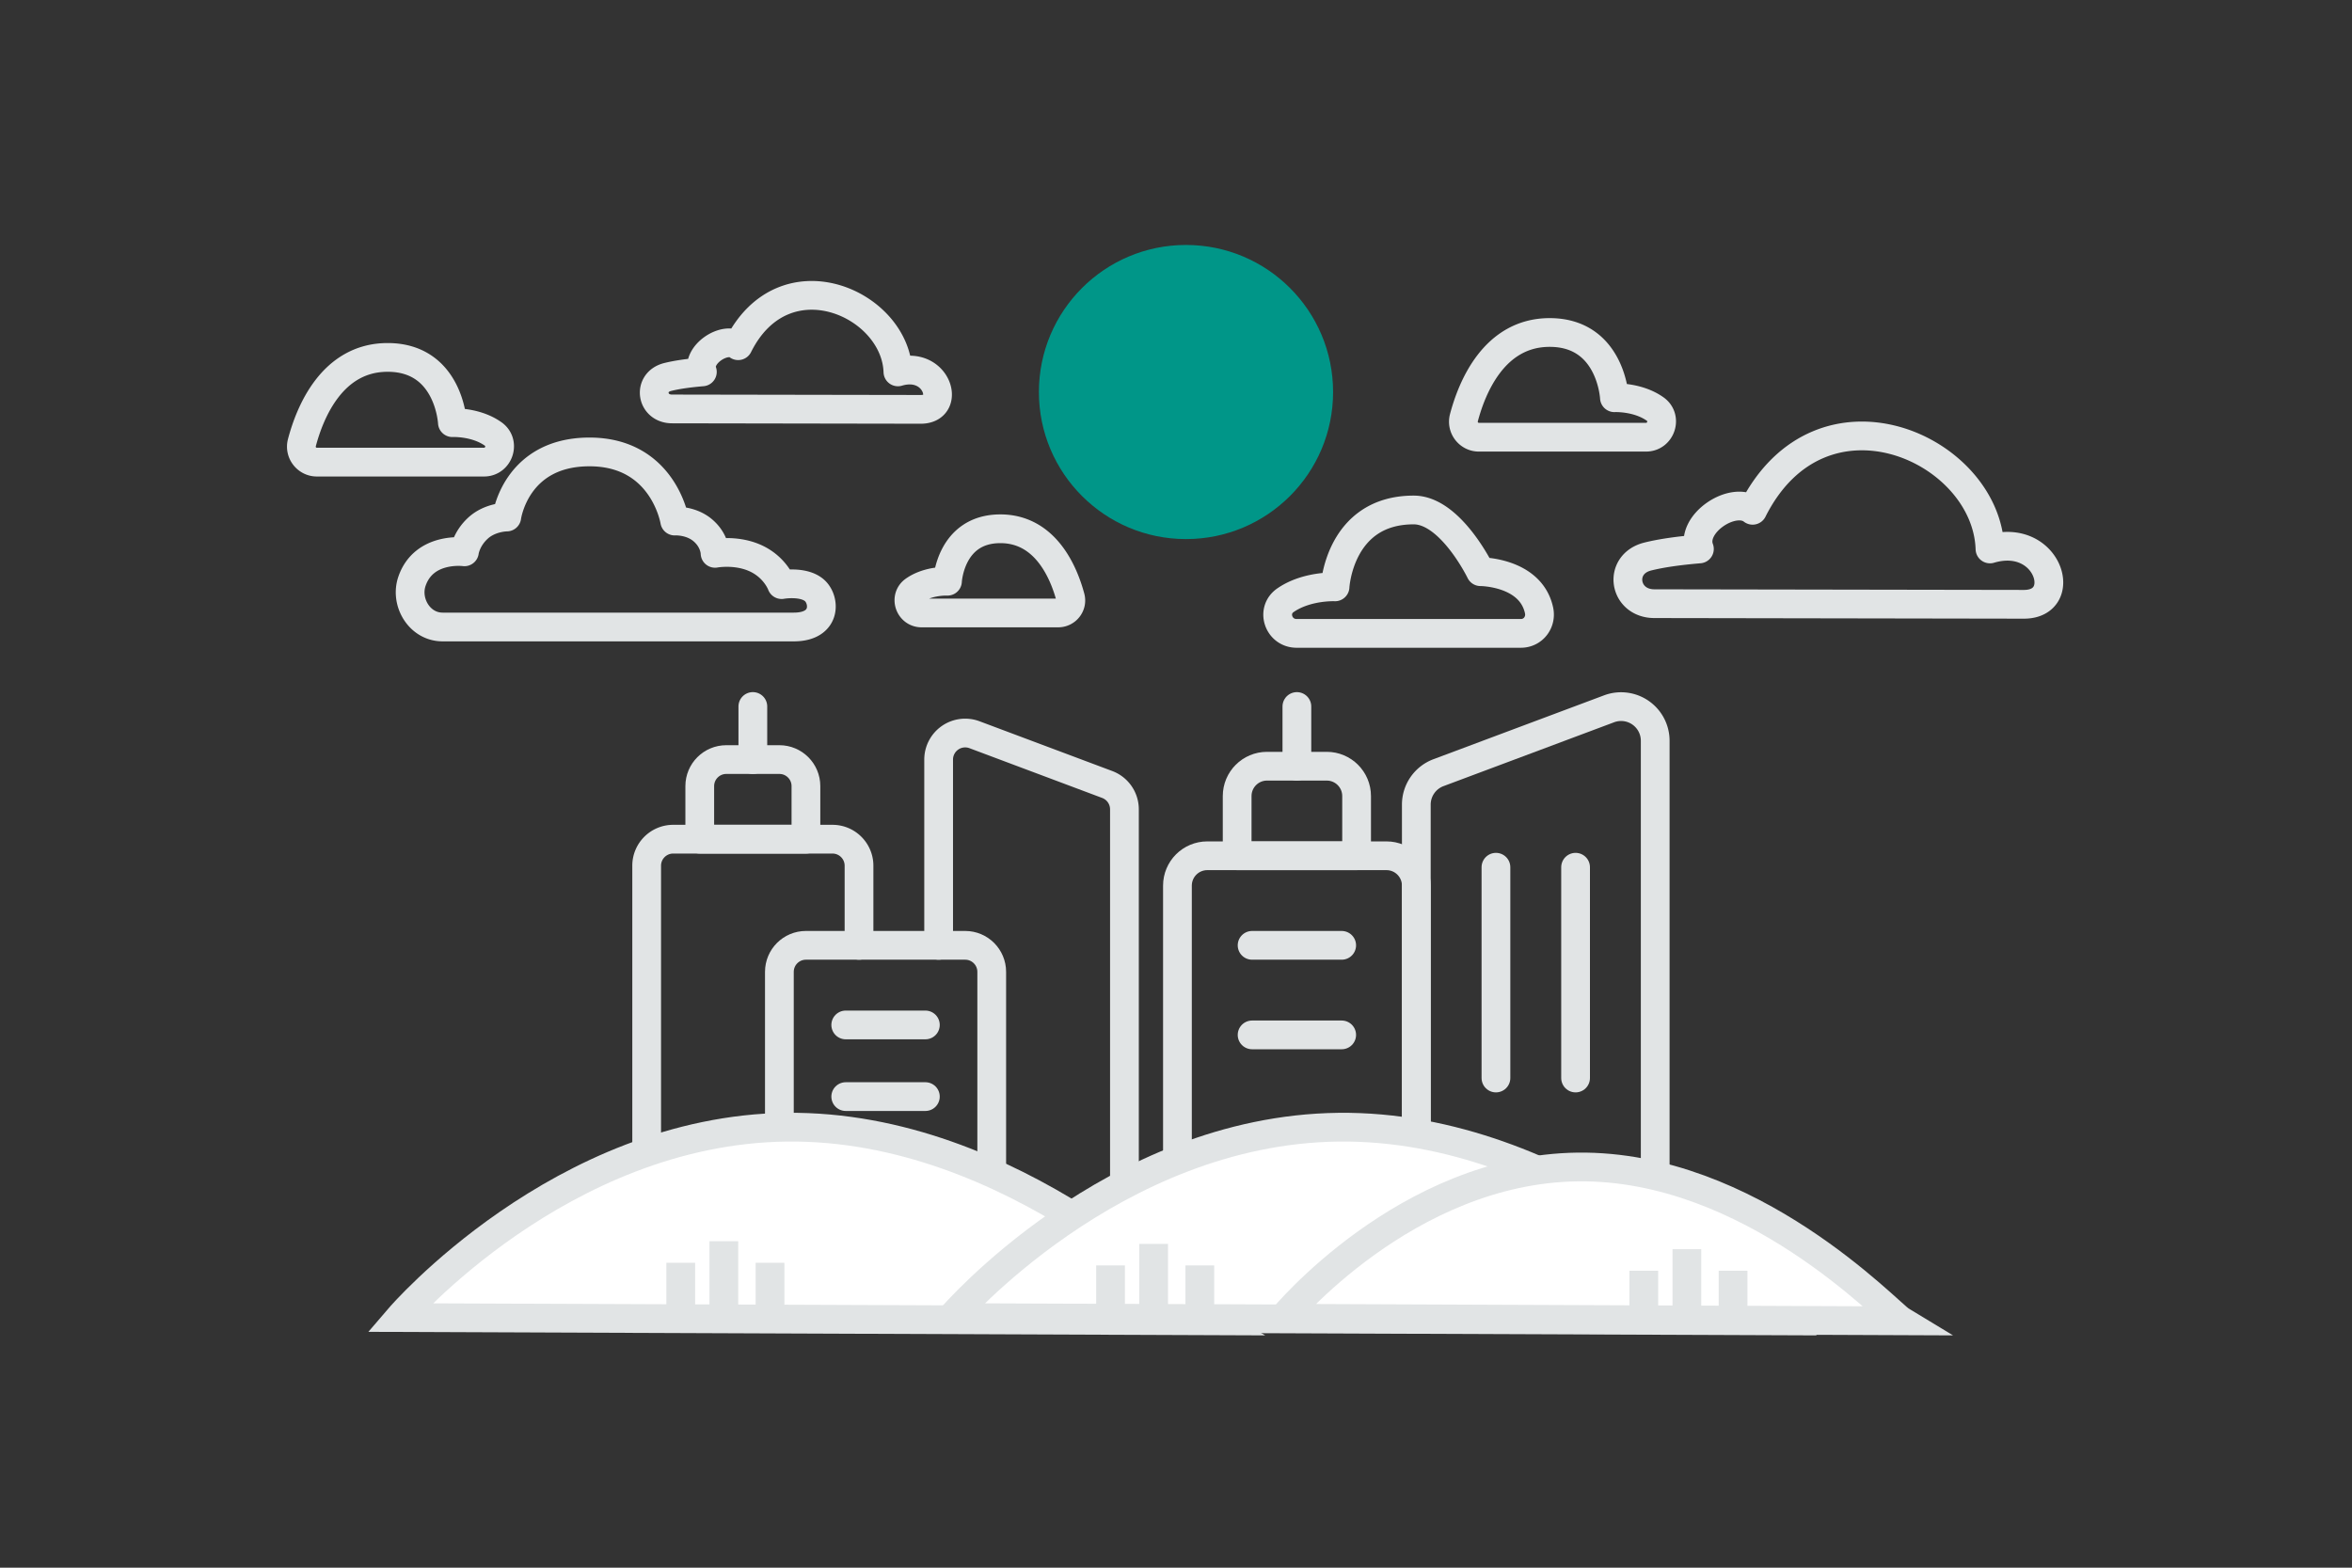 <svg width="900" height="600" viewBox="0 0 900 600" fill="none" xmlns="http://www.w3.org/2000/svg"><rect x="0" y="0" width="900" height="600" fill="#333333" stroke="none"/><path fill="transparent" d="M0 0h900v600H0z"/><path d="M633.37 453.215V283.466a13.06 13.06 0 0 0-17.642-12.188l-65.297 24.448a13.05 13.05 0 0 0-8.471 12.249v145.24" stroke="#E1E4E5" stroke-width="11" stroke-linecap="round" stroke-linejoin="round"/><path clip-rule="evenodd" d="M484.83 293.248h22.852c6.311 0 11.426 5.115 11.426 11.426v22.852h-45.705v-22.852c0-6.311 5.116-11.426 11.427-11.426v0z" stroke="#E1E4E5" stroke-width="11" stroke-linecap="round" stroke-linejoin="round"/><path d="M496.256 270.395v22.853m-45.705 159.968V338.954c0-6.311 5.115-11.427 11.426-11.427h68.558c6.31 0 11.426 5.116 11.426 11.427v114.262m-62.839-57.133h34.279m-34.279 0h34.279m-34.279-34.277h34.279m59.029-29.892v80.675m30.472-80.675v80.675" stroke="#E1E4E5" stroke-width="11" stroke-linecap="round" stroke-linejoin="round"/><path clip-rule="evenodd" d="M277.921 290.71h20.314c5.609 0 10.156 4.547 10.156 10.157v20.313h-40.626v-20.313c0-5.61 4.547-10.157 10.156-10.157z" stroke="#E1E4E5" stroke-width="11" stroke-linecap="round" stroke-linejoin="round"/><path d="M288.077 270.395v20.313M247.45 453.217V331.336c0-5.609 4.548-10.156 10.157-10.156h60.94c5.609 0 10.157 4.547 10.157 10.156v30.47m30.47-.001v-71.097a10.158 10.158 0 0 1 13.722-9.507l50.783 19.044a10.158 10.158 0 0 1 6.592 9.517v143.453" stroke="#E1E4E5" stroke-width="11" stroke-linecap="round" stroke-linejoin="round"/><path d="M298.233 453.214v-81.253c0-5.609 4.548-10.157 10.157-10.157h60.94c5.61 0 10.157 4.548 10.157 10.157v81.253M323.625 419.7h30.47m-30.47-27.424h30.47" stroke="#E1E4E5" stroke-width="11" stroke-linecap="round" stroke-linejoin="round"/><path fill-rule="evenodd" clip-rule="evenodd" d="M152.882 504.279s61.601-71.859 148.154-72.868c86.947-1.014 156.12 70.408 162.492 74.097l-310.646-1.229z" fill="#fff" stroke="#E1E4E5" stroke-width="11"/><path fill-rule="evenodd" clip-rule="evenodd" d="M364.04 504.279s61.6-71.859 148.154-72.868c86.946-1.014 156.12 70.408 162.492 74.097l-310.646-1.229z" fill="#fff" stroke="#E1E4E5" stroke-width="11"/><path fill-rule="evenodd" clip-rule="evenodd" d="M490.938 504.532s46.905-57.094 112.811-57.896c66.204-.805 118.875 55.941 123.727 58.872l-236.538-.976z" fill="#fff" stroke="#E1E4E5" stroke-width="11"/><path fill-rule="evenodd" clip-rule="evenodd" d="M276.982 503.324v-28.271 28.271z" fill="#fff"/><path d="M276.982 503.324v-28.271" stroke="#E1E4E5" stroke-width="11"/><path fill-rule="evenodd" clip-rule="evenodd" d="M294.652 503.323v-20.025 20.025z" fill="#fff"/><path d="M294.652 503.323v-20.025" stroke="#E1E4E5" stroke-width="11"/><path fill-rule="evenodd" clip-rule="evenodd" d="M260.492 503.323v-20.025 20.025z" fill="#fff"/><path d="M260.492 503.323v-20.025" stroke="#E1E4E5" stroke-width="11"/><path fill-rule="evenodd" clip-rule="evenodd" d="M441.441 504.339v-28.271 28.271z" fill="#fff"/><path d="M441.441 504.339v-28.271" stroke="#E1E4E5" stroke-width="11"/><path fill-rule="evenodd" clip-rule="evenodd" d="M459.111 504.338v-20.025 20.025z" fill="#fff"/><path d="M459.111 504.338v-20.025" stroke="#E1E4E5" stroke-width="11"/><path fill-rule="evenodd" clip-rule="evenodd" d="M424.951 504.338v-20.025 20.025z" fill="#fff"/><path d="M424.951 504.338v-20.025" stroke="#E1E4E5" stroke-width="11"/><path fill-rule="evenodd" clip-rule="evenodd" d="M645.493 506.369v-28.27 28.27z" fill="#fff"/><path d="M645.493 506.369v-28.27" stroke="#E1E4E5" stroke-width="11"/><path fill-rule="evenodd" clip-rule="evenodd" d="M663.163 506.369v-20.025 20.025z" fill="#fff"/><path d="M663.163 506.369v-20.025" stroke="#E1E4E5" stroke-width="11"/><path fill-rule="evenodd" clip-rule="evenodd" d="M629.003 506.369v-20.025 20.025z" fill="#fff"/><path d="M629.003 506.369v-20.025" stroke="#E1E4E5" stroke-width="11"/><circle cx="453.825" cy="150.037" r="56.284" fill="#009688"/><path clip-rule="evenodd" d="M352.323 156.674c11.885 0 6.324-18.847-8.733-14.345-.834-26.169-43.488-45.316-61.126-10.02-4.987-3.946-16.185 3.507-13.705 10.02-5.539.472-9.897 1.113-13.287 1.961-7.829 1.96-6.279 12.295 1.79 12.223l95.061.161zm422.123 74.608c17.66 0 9.397-27.833-12.976-21.185-1.239-38.646-64.618-66.922-90.825-14.798-7.41-5.827-24.049 5.18-20.364 14.798-8.231.697-14.706 1.643-19.744 2.897-11.632 2.894-9.329 18.157 2.661 18.05l141.248.238zM121.249 176.87h63.967c5.719 0 8.183-7.461 3.503-10.771a14.063 14.063 0 0 0-.198-.14c-6.664-4.615-15.409-4.195-15.409-4.195s-1.248-24.969-24.777-24.969c-21.272 0-29.755 21.038-32.815 32.628-.994 3.766 1.862 7.447 5.729 7.447zm444.65-9.54h63.967c5.719 0 8.183-7.462 3.503-10.771a14.122 14.122 0 0 0-.198-.141c-6.664-4.614-15.409-4.195-15.409-4.195s-1.248-24.969-24.777-24.969c-21.273 0-29.756 21.038-32.815 32.629-.994 3.765 1.862 7.447 5.729 7.447zm-160.986 67.266h-52.246c-4.671 0-6.684-5.999-2.861-8.659a6.62 6.62 0 0 1 .162-.113c5.442-3.71 12.585-3.373 12.585-3.373s1.019-20.073 20.237-20.073c17.375 0 24.303 16.913 26.802 26.231.812 3.027-1.521 5.987-4.679 5.987zm177.05 7.818h-85.811c-6.947 0-9.944-8.793-4.257-12.695l.241-.164c8.096-5.44 18.721-4.946 18.721-4.946s1.518-29.426 30.105-29.426c14.133 0 25.556 23.616 25.556 23.616s19.226 0 22.408 14.837c.962 4.496-2.263 8.778-6.963 8.778zm-412.606-2.445h134.39c12.615 0 12.036-10.392 7.916-14.013-4.224-3.712-12.569-2.206-12.569-2.206s-2.484-6.991-10.662-10.394c-7.233-3.01-14.811-1.577-14.811-1.577s0-4.798-4.632-8.771c-4.632-3.973-10.807-3.587-10.807-3.587s-4.245-26.454-32.614-26.454c-28.368 0-31.649 24.909-31.649 24.909s-6.368 0-11 4.248-5.21 9.075-5.21 9.075-15.49-2.088-20.071 11.281c-2.73 7.968 2.879 17.489 11.719 17.489z" stroke="#E1E4E5" stroke-width="11" stroke-linecap="round" stroke-linejoin="round"/></svg>